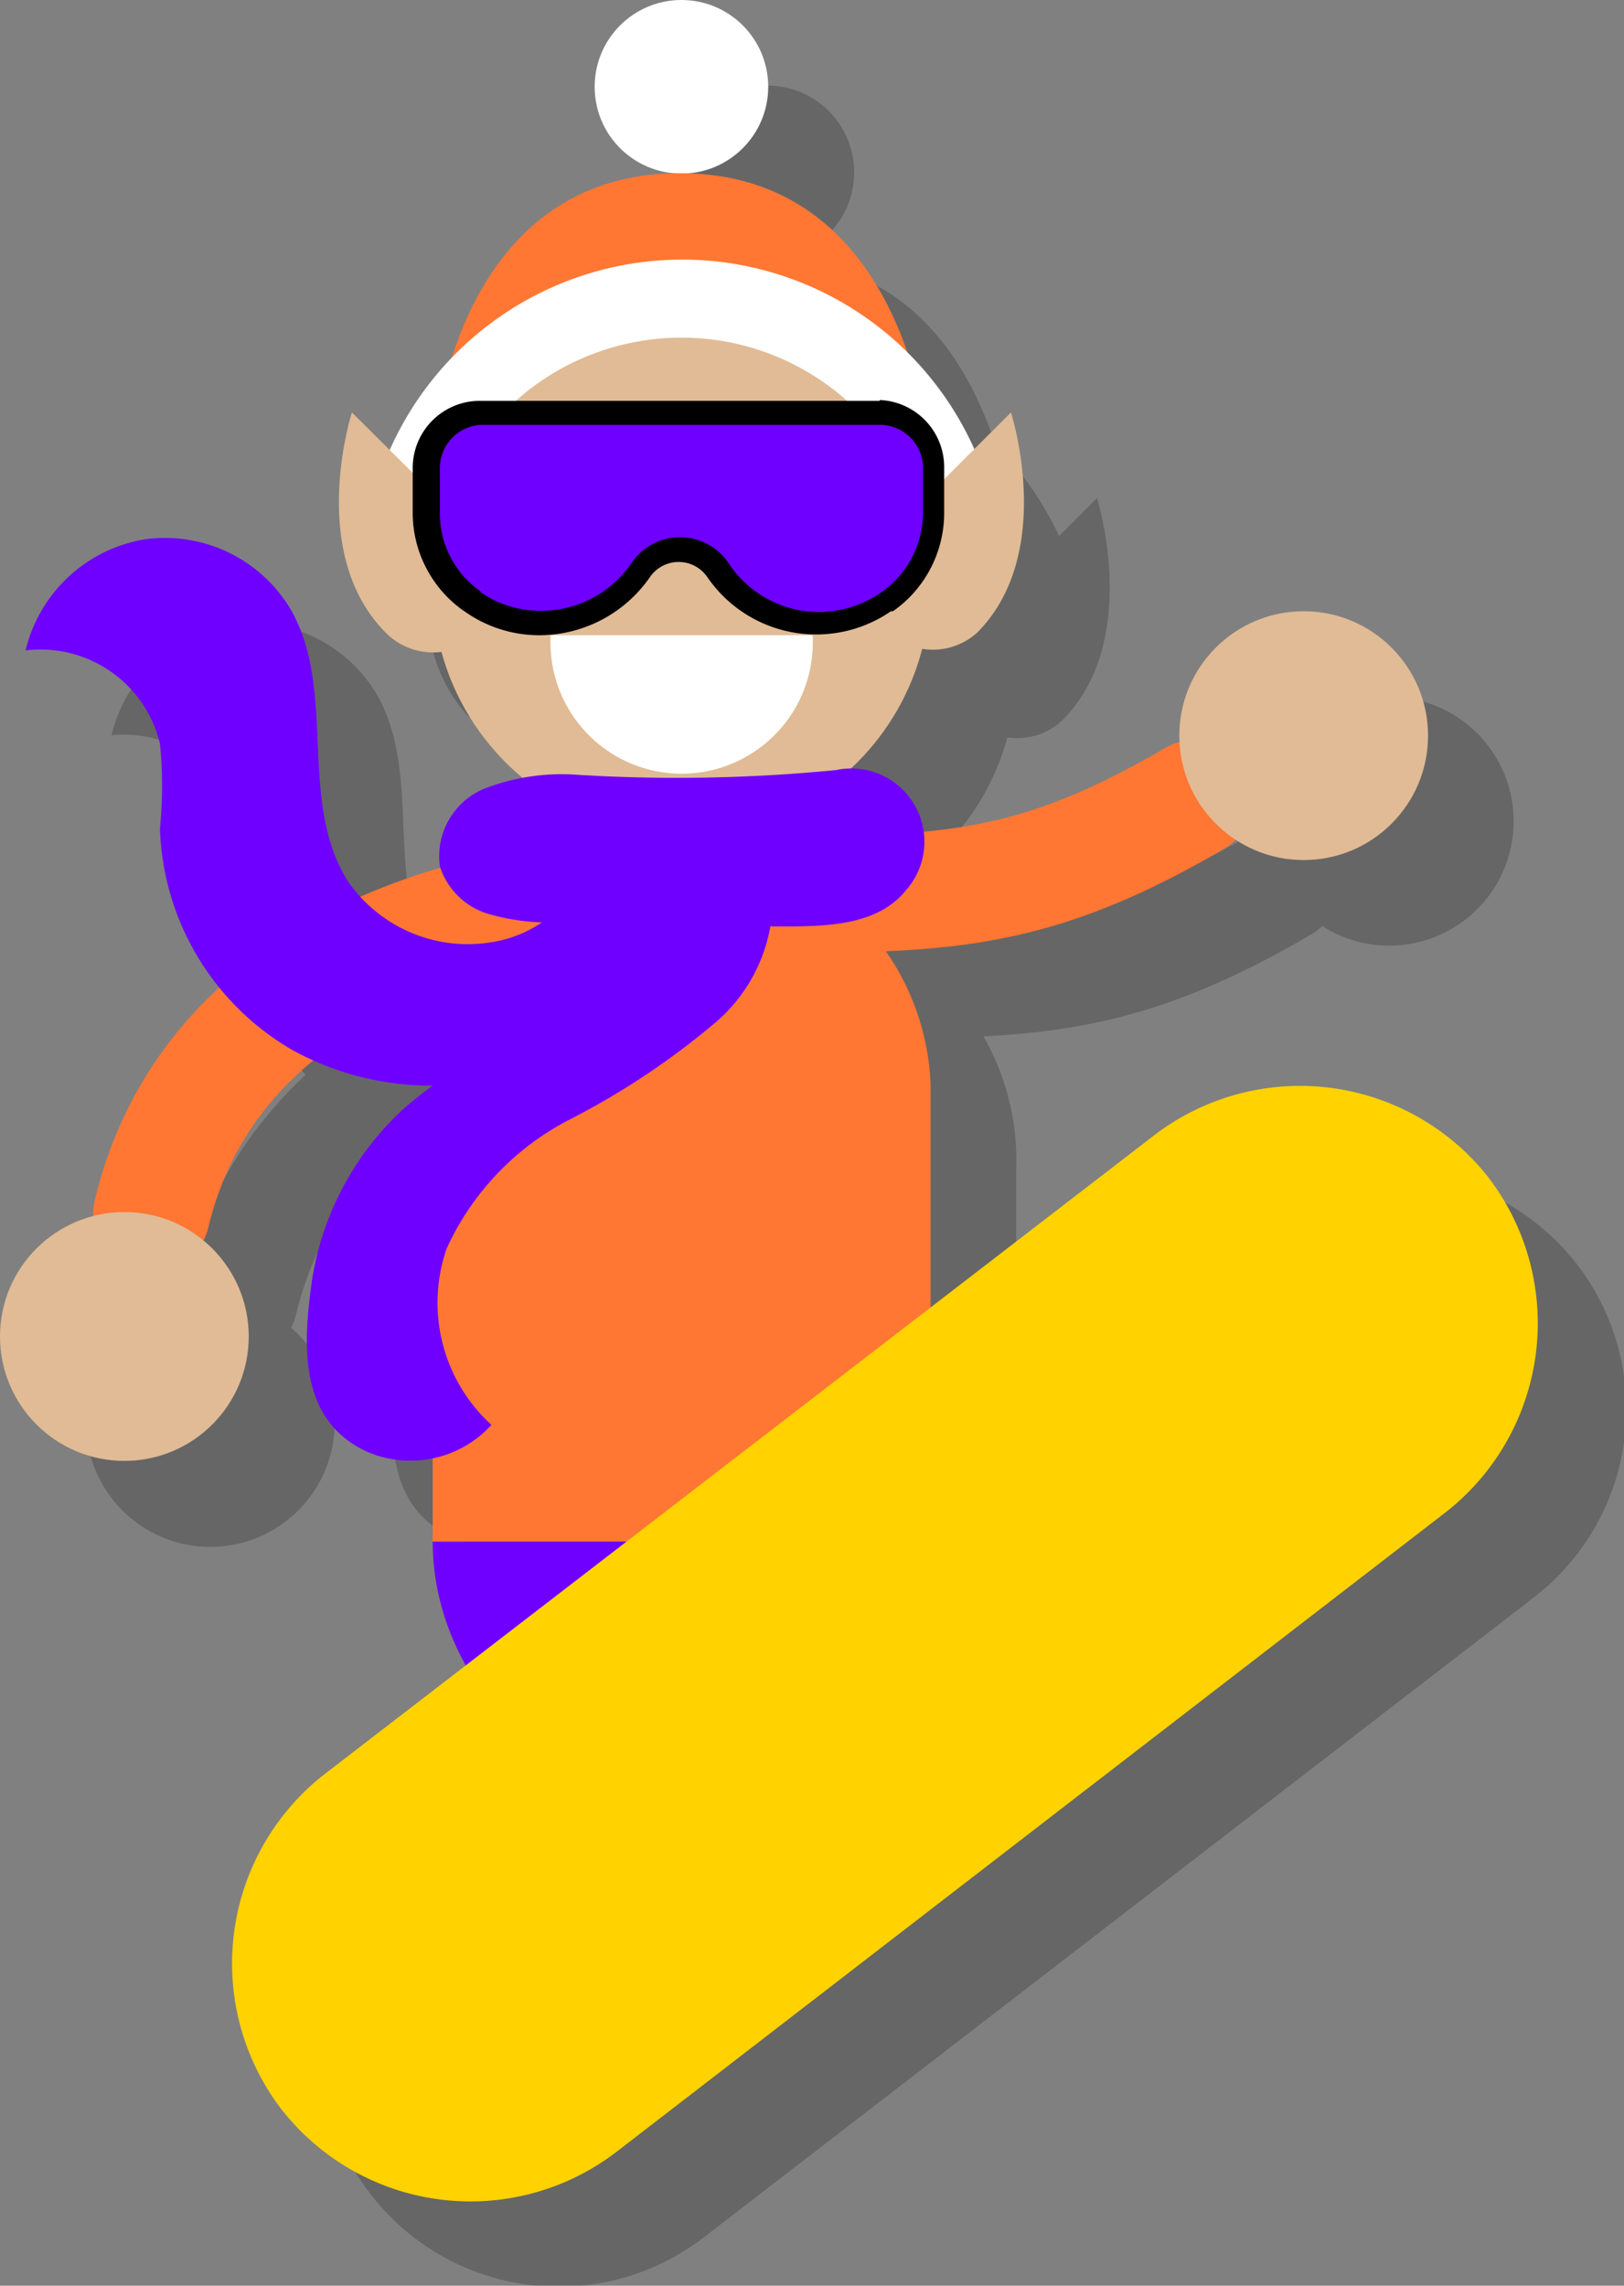 <svg xmlns="http://www.w3.org/2000/svg" viewBox="0 0 40.61 57.14"><rect x="0" y="0" width="40.61" height="57.14" fill="#808080" stroke="none"/><defs><style>.cls-1{isolation:isolate;}.cls-2{opacity:0.2;mix-blend-mode:multiply;}.cls-3,.cls-4{fill:none;stroke-linecap:round;stroke-miterlimit:10;stroke-width:2.92px;}.cls-3{stroke:#000;}.cls-4{stroke:#f73;}.cls-5{fill:#e0bb95;}.cls-6{fill:#00acc1;}.cls-7{fill:#f73;}.cls-8{fill:#fff;}.cls-9{fill:#332e2e;}.cls-10{fill:#6f00ff;}.cls-11{fill:#ffd200;}</style></defs><title>icon_elf_ski</title><g class="cls-1"><g id="Layer_2" data-name="Layer 2"><g id="icon"><g class="cls-2"><path class="cls-3" d="M19.19,24.48c5.91,0,8.21.34,12.86-2.38"/><circle cx="34.74" cy="20.53" r="3.11"/><path class="cls-3" d="M19.19,24.48c-5.92,0-11.84,2.28-13.21,8.05"/><circle cx="5.26" cy="35.56" r="3.11"/><polygon points="18.33 37.41 23.44 37.41 20.88 24.48 18.33 37.41"/><path d="M25.41,40.69V29.25a6.23,6.23,0,1,0-12.45,0V40.69Z"/><circle cx="19.19" cy="4.31" r="2.17"/><path d="M25.41,13.76s-.34-7.28-6.22-7.28S13,13.76,13,13.76Z"/><path d="M25.13,16.77a1.82,1.82,0,0,1-1.74-1.28,4.41,4.41,0,0,0-8.41,0A1.82,1.82,0,0,1,11.5,14.4a8.05,8.05,0,0,1,15.37,0,1.82,1.82,0,0,1-1.2,2.28A1.7,1.7,0,0,1,25.13,16.77Z"/><path d="M27.43,12.45l-3.18,3.19a1.62,1.62,0,0,0-.49,1.16,1.65,1.65,0,0,0,1.65,1.65A1.62,1.62,0,0,0,26.57,18C28.56,16,27.43,12.45,27.43,12.45Z"/><path d="M14.13,15.64l-3.19-3.19S9.81,16,11.8,18a1.62,1.62,0,0,0,1.16.49,1.65,1.65,0,0,0,1.17-2.81Z"/><circle cx="19.19" cy="16.8" r="6.22"/><path d="M17.93,15a1.26,1.26,0,1,1-1.26-1.26A1.26,1.26,0,0,1,17.93,15Z"/><path d="M23,15a1.26,1.26,0,1,1-1.26-1.26A1.26,1.26,0,0,1,23,15Z"/><path d="M22.46,18a3.28,3.28,0,0,1-6.55,0Z"/><path d="M13,40.69c0,4.5,5,7.52,7.41,7.68l-1.18-7.68Z"/><path d="M10.27,46.48,31,30.57a6,6,0,0,1,8.36.94,5.94,5.94,0,0,1-1,8.42l-20.76,16a5.94,5.94,0,0,1-8.34-1.09h0A6,6,0,0,1,10.27,46.48Z"/><path d="M16.6,21.52a5.23,5.23,0,0,0-2.36.35,1.83,1.83,0,0,0-1.1,1.93A1.81,1.81,0,0,0,14.32,25,5.25,5.25,0,0,0,16,25.2l5.57.1c1.14,0,2.45,0,3.19-.91a1.83,1.83,0,0,0-1.75-3A40.8,40.8,0,0,1,16.6,21.52Z"/><path d="M16.05,27.16c-1.17,1-2.66,1.68-3.83,2.73A7.31,7.31,0,0,0,9.91,34.4c-.19,1.53-.24,3.3,1.44,4.05a2.74,2.74,0,0,0,3.09-.68,4.09,4.09,0,0,1-1.12-4.4,6.69,6.69,0,0,1,3-3.18,19.72,19.72,0,0,0,3.73-2.49,4.1,4.1,0,0,0,1-4.8c-1,.05-3.25-.35-3.52.83a7.61,7.61,0,0,1-.34,1.85A5.92,5.92,0,0,1,16.05,27.16Z"/><path d="M14.32,25.72a3.67,3.67,0,0,1-3.5-1.61c-1.23-2-.25-4.71-1.38-6.72A3.66,3.66,0,0,0,5.79,15.6a3.67,3.67,0,0,0-3,2.78,3.08,3.08,0,0,1,3.3,2.35,11.54,11.54,0,0,1,0,2.12A6.62,6.62,0,0,0,9.5,28.4a7.18,7.18,0,0,0,6.51.2,7.87,7.87,0,0,0,4.16-5.09s-1.7-.36-1.88-.34a1.51,1.51,0,0,0-1,.54C16.37,24.63,15.73,25.53,14.32,25.72Z"/><path d="M22.65,17.73a3,3,0,0,1-2.47-1.31,1.2,1.2,0,0,0-1-.55,1.16,1.16,0,0,0-1,.52,3.06,3.06,0,0,1-2.53,1.33,2.88,2.88,0,0,1-1.64-.5L14,17.16A2.67,2.67,0,0,1,12.82,15V13.84a1.38,1.38,0,0,1,1.38-1.38h10a1.38,1.38,0,0,1,1.38,1.38V15a2.71,2.71,0,0,1-1.15,2.21,3.1,3.1,0,0,1-1.75.56Z"/><path d="M24.17,12.76a1.08,1.08,0,0,1,1.08,1.08V15a2.41,2.41,0,0,1-1.06,2,2.7,2.7,0,0,1-3.79-.73,1.47,1.47,0,0,0-1.21-.64,1.5,1.5,0,0,0-1.23.65,2.74,2.74,0,0,1-2.27,1.2A2.62,2.62,0,0,1,14.21,17l-.08-.06a2.38,2.38,0,0,1-1-1.95V13.84a1.08,1.08,0,0,1,1.08-1.08h10m0-.6h-10a1.68,1.68,0,0,0-1.68,1.68V15a3,3,0,0,0,1.27,2.44l.09.07a3.23,3.23,0,0,0,1.81.55,3.33,3.33,0,0,0,2.76-1.45v0a.88.88,0,0,1,1.45,0l0,0a3.29,3.29,0,0,0,4.6.85l0,0A3,3,0,0,0,25.85,15V13.84a1.68,1.68,0,0,0-1.68-1.68Z"/></g><path class="cls-4" d="M17,22.34c5.91,0,8.22.34,12.87-2.38"/><circle class="cls-5" cx="32.6" cy="18.39" r="3.11"/><path class="cls-4" d="M17,22.34c-5.91,0-11.84,2.28-13.21,8"/><circle class="cls-5" cx="3.11" cy="33.41" r="3.11"/><polygon class="cls-6" points="16.19 35.26 21.29 35.26 18.74 22.34 16.19 35.26"/><path class="cls-7" d="M23.27,38.54V27.1a6.23,6.23,0,0,0-12.45,0V38.54Z"/><circle class="cls-8" cx="17.04" cy="2.17" r="2.17"/><path class="cls-7" d="M23.27,11.61S22.93,4.33,17,4.33s-6.22,7.28-6.22,7.28Z"/><path class="cls-8" d="M23,14.62a1.84,1.84,0,0,1-1.74-1.28,4.4,4.4,0,0,0-8.4,0,1.82,1.82,0,1,1-3.48-1.09,8,8,0,0,1,15.36,0,1.83,1.83,0,0,1-1.19,2.29A2.09,2.09,0,0,1,23,14.62Z"/><path class="cls-5" d="M25.28,10.31,22.1,13.49a1.65,1.65,0,0,0,2.33,2.33C26.42,13.83,25.28,10.31,25.28,10.31Z"/><path class="cls-5" d="M12,13.49,8.8,10.31s-1.14,3.52.85,5.51A1.65,1.65,0,0,0,12,13.49Z"/><circle class="cls-5" cx="17.04" cy="14.66" r="6.22"/><path class="cls-9" d="M15.78,12.87a1.26,1.26,0,1,1-1.25-1.26A1.26,1.26,0,0,1,15.78,12.87Z"/><path class="cls-9" d="M20.81,12.87a1.26,1.26,0,1,1-1.25-1.26A1.26,1.26,0,0,1,20.81,12.87Z"/><path class="cls-8" d="M20.32,15.88a3.28,3.28,0,1,1-6.55,0Z"/><path class="cls-10" d="M10.82,38.54c0,4.51,5,7.53,7.41,7.69L17,38.54Z"/><path class="cls-11" d="M8.13,44.34,28.81,28.42a6,6,0,0,1,8.36.95,6,6,0,0,1-1,8.42l-20.75,16A6,6,0,0,1,7,52.68H7A6,6,0,0,1,8.13,44.34Z"/><path class="cls-10" d="M14.46,19.37a5.35,5.35,0,0,0-2.36.35A1.83,1.83,0,0,0,11,21.66a1.82,1.82,0,0,0,1.19,1.18,5.53,5.53,0,0,0,1.72.22l5.56.1c1.15,0,2.46,0,3.19-.91a1.83,1.83,0,0,0-1.75-3A40.68,40.68,0,0,1,14.46,19.37Z"/><path class="cls-10" d="M13.9,25c-1.17,1-2.65,1.69-3.82,2.73a7.34,7.34,0,0,0-2.31,4.51c-.2,1.54-.24,3.31,1.43,4.06a2.74,2.74,0,0,0,3.09-.68,4.13,4.13,0,0,1-1.12-4.41A6.8,6.8,0,0,1,14.22,28a19.28,19.28,0,0,0,3.72-2.48,4.09,4.09,0,0,0,1-4.8c-1,0-3.24-.35-3.51.82a7.92,7.92,0,0,1-.34,1.85A5.47,5.47,0,0,1,13.9,25Z"/><path class="cls-10" d="M12.18,23.57A3.64,3.64,0,0,1,8.68,22c-1.23-2-.26-4.71-1.39-6.73a3.66,3.66,0,0,0-3.65-1.79,3.68,3.68,0,0,0-3,2.78A3.07,3.07,0,0,1,4,18.59a10.7,10.7,0,0,1,0,2.12,6.64,6.64,0,0,0,3.33,5.55,7.2,7.2,0,0,0,6.52.19A7.87,7.87,0,0,0,18,21.37S16.32,21,16.15,21a1.48,1.48,0,0,0-1,.55C14.23,22.48,13.58,23.39,12.18,23.57Z"/><path class="cls-10" d="M20.51,15.58A3,3,0,0,1,18,14.28a1.17,1.17,0,0,0-2,0,3,3,0,0,1-2.52,1.34,2.83,2.83,0,0,1-1.65-.51L11.81,15a2.65,2.65,0,0,1-1.13-2.19V11.7a1.38,1.38,0,0,1,1.38-1.38H22a1.38,1.38,0,0,1,1.38,1.38v1.12A2.68,2.68,0,0,1,22.26,15a3,3,0,0,1-1.75.56Z"/><path d="M22,10.62a1.08,1.08,0,0,1,1.08,1.08v1.12a2.42,2.42,0,0,1-1.06,2,2.75,2.75,0,0,1-1.54.48,2.71,2.71,0,0,1-2.26-1.22,1.46,1.46,0,0,0-2.43,0,2.74,2.74,0,0,1-2.27,1.19,2.64,2.64,0,0,1-1.48-.45L12,14.77a2.36,2.36,0,0,1-1-1.95V11.7a1.08,1.08,0,0,1,1.09-1.08H22m0-.6h-10a1.68,1.68,0,0,0-1.68,1.68v1.12a3,3,0,0,0,1.26,2.44l.09.06a3.22,3.22,0,0,0,1.82.56,3.37,3.37,0,0,0,2.76-1.45v0a.87.87,0,0,1,1.44,0l0,0a3.3,3.3,0,0,0,4.59.85l.05,0a3,3,0,0,0,1.28-2.45V11.7A1.68,1.68,0,0,0,22,10Z"/></g></g></g></svg>